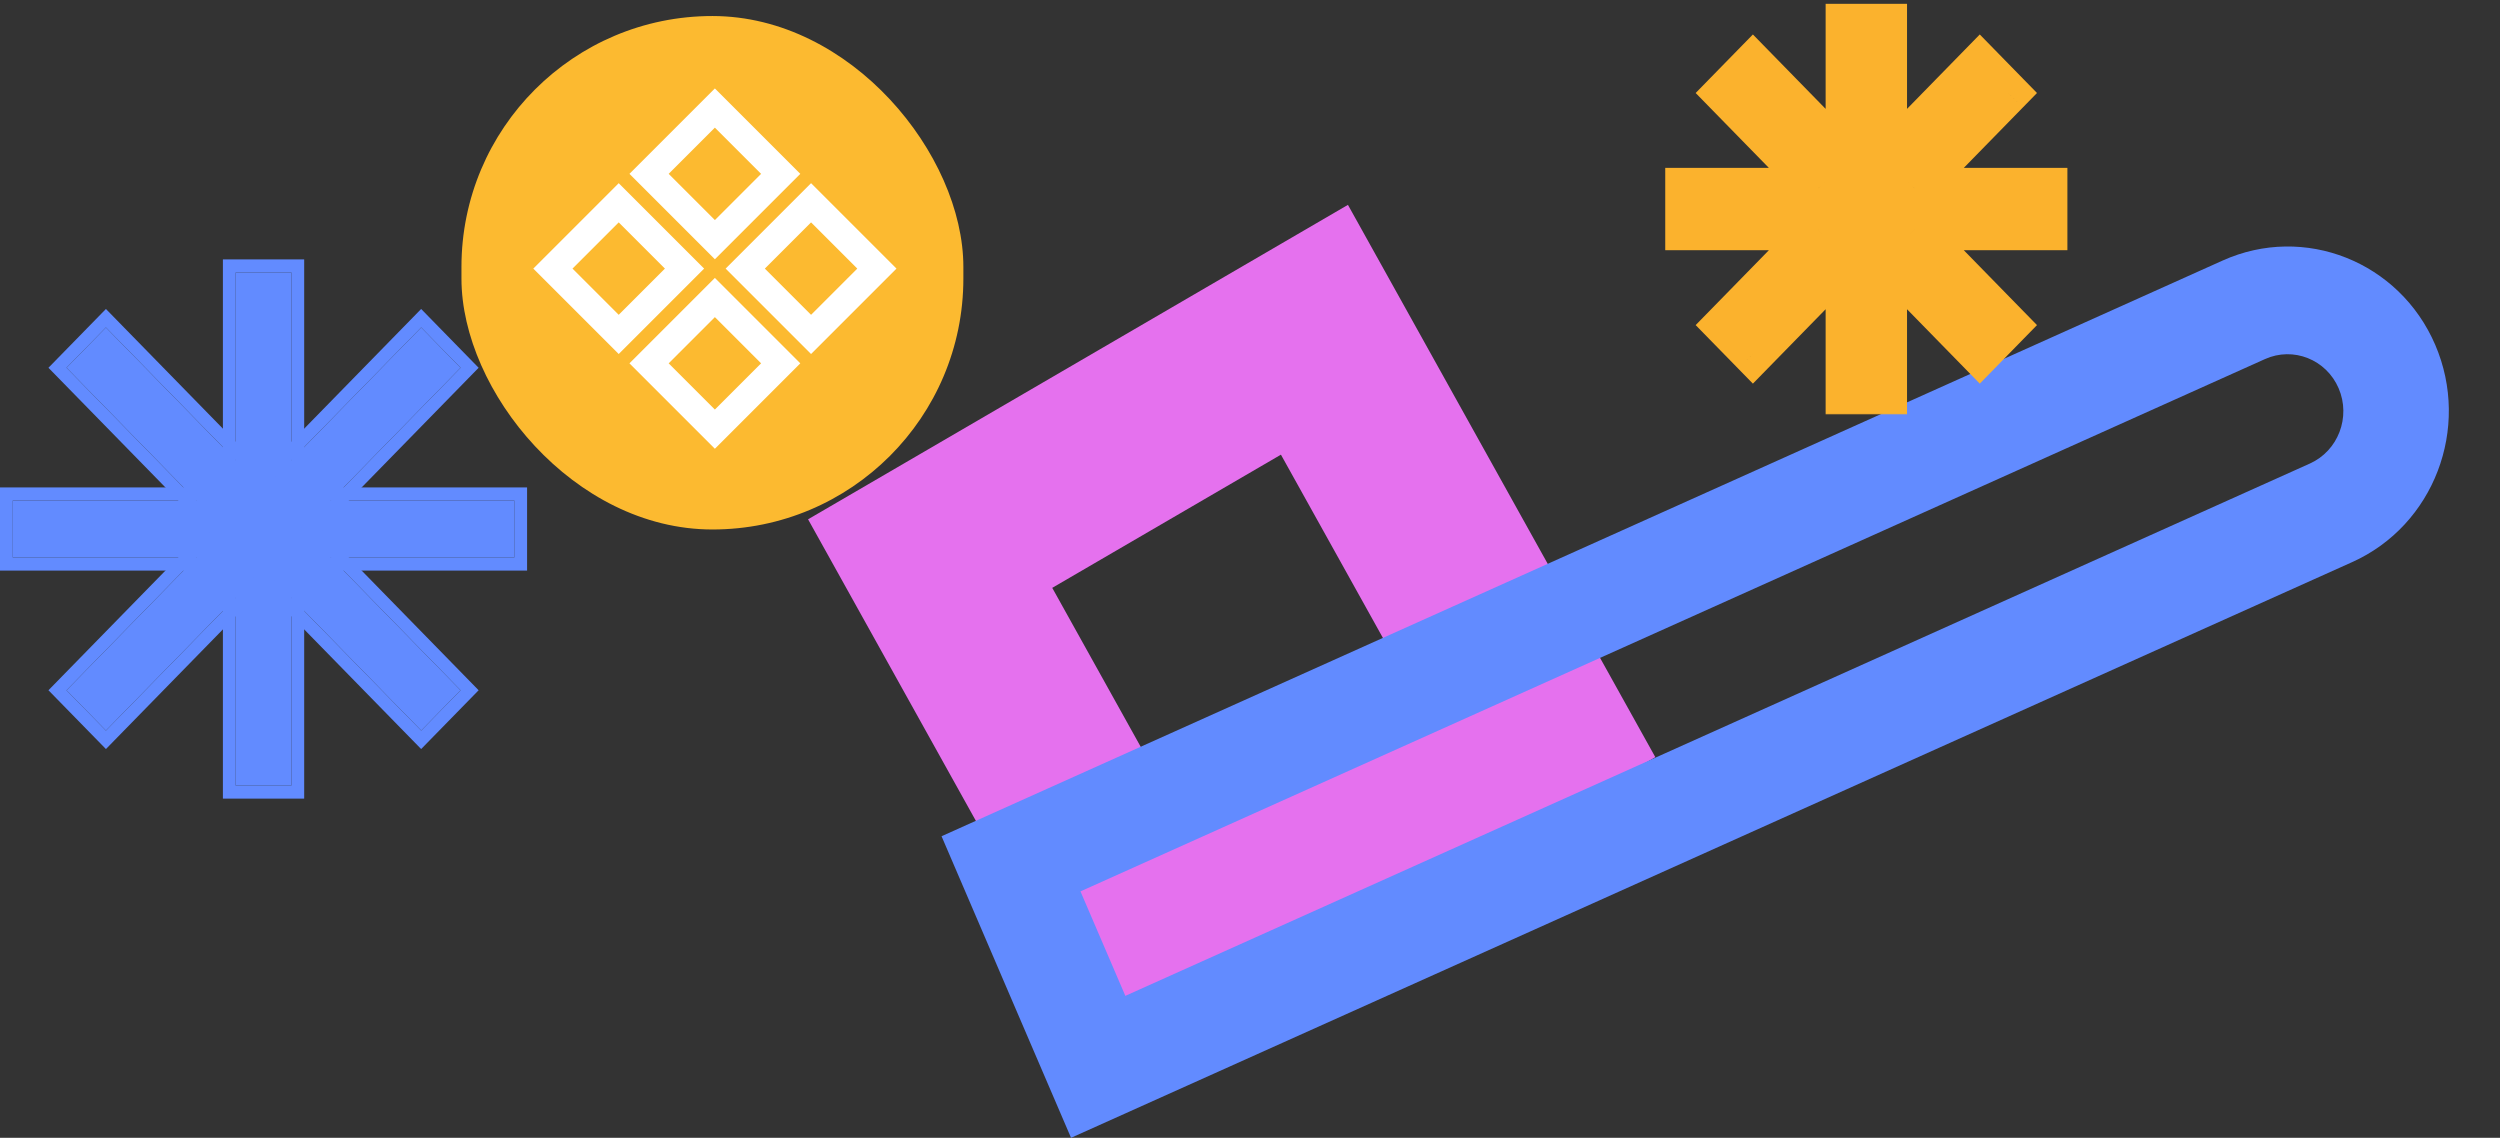 <svg width="312" height="142" viewBox="0 0 312 142" fill="none" xmlns="http://www.w3.org/2000/svg">
<rect x="0" y="0" width="312" height="142" fill="#333333" stroke="none"/>
<path fill-rule="evenodd" clip-rule="evenodd" d="M147.569 102.56L176.109 85.938L159.86 56.741L131.32 73.364L147.569 102.56ZM206.584 94.493L168.223 25.566L100.846 64.809L139.206 133.736L206.584 94.493Z" fill="#E571EE"/>
<path d="M29.413 34.005H36.367V98.036H29.413V34.005Z" fill="#628BFF"/>
<path fill-rule="evenodd" clip-rule="evenodd" d="M27.818 32.373H37.962V99.667H27.818V32.373ZM29.413 34.005V98.036H36.367V34.005H29.413Z" fill="#628BFF"/>
<path d="M52.56 40.867L57.478 45.898L13.22 91.175L8.302 86.144L52.56 40.867Z" fill="#628BFF"/>
<path fill-rule="evenodd" clip-rule="evenodd" d="M52.56 38.56L59.733 45.898L13.22 93.482L6.047 86.144L52.56 38.56ZM52.56 40.867L8.302 86.144L13.22 91.174L57.478 45.898L52.56 40.867Z" fill="#628BFF"/>
<path d="M64.185 62.464L64.185 69.578L1.594 69.578L1.594 62.464L64.185 62.464Z" fill="#628BFF"/>
<path fill-rule="evenodd" clip-rule="evenodd" d="M65.78 60.831L65.78 71.209L1.65131e-05 71.209L1.69565e-05 60.831L65.78 60.831ZM64.186 62.463L1.595 62.463L1.595 69.577L64.186 69.577L64.186 62.463Z" fill="#628BFF"/>
<path d="M57.478 86.144L52.56 91.174L8.302 45.898L13.219 40.867L57.478 86.144Z" fill="#628BFF"/>
<path fill-rule="evenodd" clip-rule="evenodd" d="M59.733 86.144L52.56 93.481L6.046 45.898L13.219 38.56L59.733 86.144ZM57.478 86.144L13.219 40.867L8.302 45.898L52.56 91.174L57.478 86.144Z" fill="#628BFF"/>
<rect x="57.59" y="2" width="62.639" height="64.08" rx="31.319" fill="#FCBA30"/>
<rect x="77.215" y="25.307" width="11.616" height="11.616" transform="rotate(45 77.215 25.307)" stroke="white" stroke-width="3.459"/>
<rect x="89.217" y="37.131" width="11.616" height="11.616" transform="rotate(45 89.217 37.131)" stroke="white" stroke-width="3.459"/>
<rect x="89.217" y="13.483" width="11.616" height="11.616" transform="rotate(45 89.217 13.483)" stroke="white" stroke-width="3.459"/>
<rect x="101.22" y="25.307" width="11.616" height="11.616" transform="rotate(45 101.22 25.307)" stroke="white" stroke-width="3.459"/>
<path fill-rule="evenodd" clip-rule="evenodd" d="M117.505 104.362L277.392 32.513C287.58 27.934 299.456 32.648 303.919 43.042C308.382 53.435 303.741 65.572 293.553 70.151L133.666 142L117.505 104.362ZM134.843 111.244L140.442 124.282L288.272 57.85C291.801 56.265 293.409 52.06 291.863 48.46C290.317 44.86 286.203 43.227 282.673 44.812L134.843 111.244Z" fill="#628BFF"/>
<mask id="path-16-outside-1_133_155" maskUnits="userSpaceOnUse" x="207.394" y="0.047" width="51" height="52" fill="black">
<rect fill="white" x="207.394" y="0.047" width="51" height="52"/>
<path fill-rule="evenodd" clip-rule="evenodd" d="M235.421 3.047H230.415V19.909L218.761 7.986L215.221 11.607L226.875 23.529H210.394L210.394 28.649H226.876L215.222 40.572L218.761 44.193L230.415 32.27V49.132H235.421V32.271L247.075 44.193L250.614 40.572L238.959 28.649H255.442V23.529H238.96L250.615 11.606L247.075 7.986L235.421 19.908V3.047Z"/>
</mask>
<path d="M230.415 3.047V0.471H227.84V3.047H230.415ZM235.421 3.047H237.997V0.471H235.421V3.047ZM230.415 19.909L228.573 21.71L232.991 26.229V19.909H230.415ZM218.761 7.986L220.603 6.185L218.761 4.301L216.919 6.185L218.761 7.986ZM215.221 11.607L213.379 9.806L211.619 11.607L213.379 13.407L215.221 11.607ZM226.875 23.529V26.105H232.996L228.717 21.728L226.875 23.529ZM210.394 23.529V20.953H207.818L207.818 23.529L210.394 23.529ZM210.394 28.649L207.818 28.649L207.818 31.225H210.394V28.649ZM226.876 28.649L228.718 30.45L232.997 26.073H226.876V28.649ZM215.222 40.572L213.38 38.772L211.619 40.572L213.38 42.373L215.222 40.572ZM218.761 44.193L216.919 45.993L218.761 47.878L220.603 45.993L218.761 44.193ZM230.415 32.27H232.991V25.95L228.573 30.47L230.415 32.27ZM230.415 49.132H227.84V51.708H230.415V49.132ZM235.421 49.132V51.708H237.997V49.132H235.421ZM235.421 32.271L237.263 30.47L232.845 25.951V32.271H235.421ZM247.075 44.193L245.233 45.994L247.075 47.878L248.917 45.994L247.075 44.193ZM250.614 40.572L252.456 42.373L254.217 40.572L252.456 38.772L250.614 40.572ZM238.959 28.649V26.073H232.839L237.117 30.45L238.959 28.649ZM255.442 28.649V31.225H258.018V28.649H255.442ZM255.442 23.529H258.018V20.953H255.442V23.529ZM238.96 23.529L237.118 21.728L232.84 26.105H238.96V23.529ZM250.615 11.606L252.457 13.407L254.217 11.606L252.457 9.806L250.615 11.606ZM247.075 7.986L248.917 6.185L247.075 4.301L245.233 6.185L247.075 7.986ZM235.421 19.908H232.845V26.229L237.263 21.709L235.421 19.908ZM230.415 5.623H235.421V0.471H230.415V5.623ZM232.991 19.909V3.047H227.84V19.909H232.991ZM216.919 9.787L228.573 21.71L232.258 18.108L220.603 6.185L216.919 9.787ZM217.063 13.407L220.603 9.787L216.919 6.185L213.379 9.806L217.063 13.407ZM228.717 21.728L217.063 9.806L213.379 13.407L225.033 25.329L228.717 21.728ZM210.394 26.105H226.875V20.953H210.394V26.105ZM212.97 28.649L212.97 23.529L207.818 23.529L207.818 28.649L212.97 28.649ZM226.876 26.073H210.394V31.225H226.876V26.073ZM217.064 42.373L228.718 30.45L225.034 26.849L213.38 38.772L217.064 42.373ZM220.603 42.392L217.064 38.772L213.38 42.373L216.919 45.993L220.603 42.392ZM228.573 30.47L216.919 42.392L220.603 45.993L232.258 34.071L228.573 30.47ZM232.991 49.132V32.27H227.84V49.132H232.991ZM235.421 46.556H230.415V51.708H235.421V46.556ZM232.845 32.271V49.132H237.997V32.271H232.845ZM248.917 42.393L237.263 30.47L233.579 34.072L245.233 45.994L248.917 42.393ZM248.772 38.772L245.233 42.393L248.917 45.994L252.456 42.373L248.772 38.772ZM237.117 30.45L248.772 42.373L252.456 38.772L240.801 26.849L237.117 30.45ZM255.442 26.073H238.959V31.225H255.442V26.073ZM252.866 23.529V28.649H258.018V23.529H252.866ZM238.96 26.105H255.442V20.953H238.96V26.105ZM248.772 9.806L237.118 21.728L240.802 25.329L252.457 13.407L248.772 9.806ZM245.233 9.786L248.772 13.407L252.457 9.806L248.917 6.185L245.233 9.786ZM237.263 21.709L248.917 9.786L245.233 6.185L233.579 18.108L237.263 21.709ZM232.845 3.047V19.908H237.997V3.047H232.845Z" fill="#FBB22D" mask="url(#path-16-outside-1_133_155)"/>
</svg>
